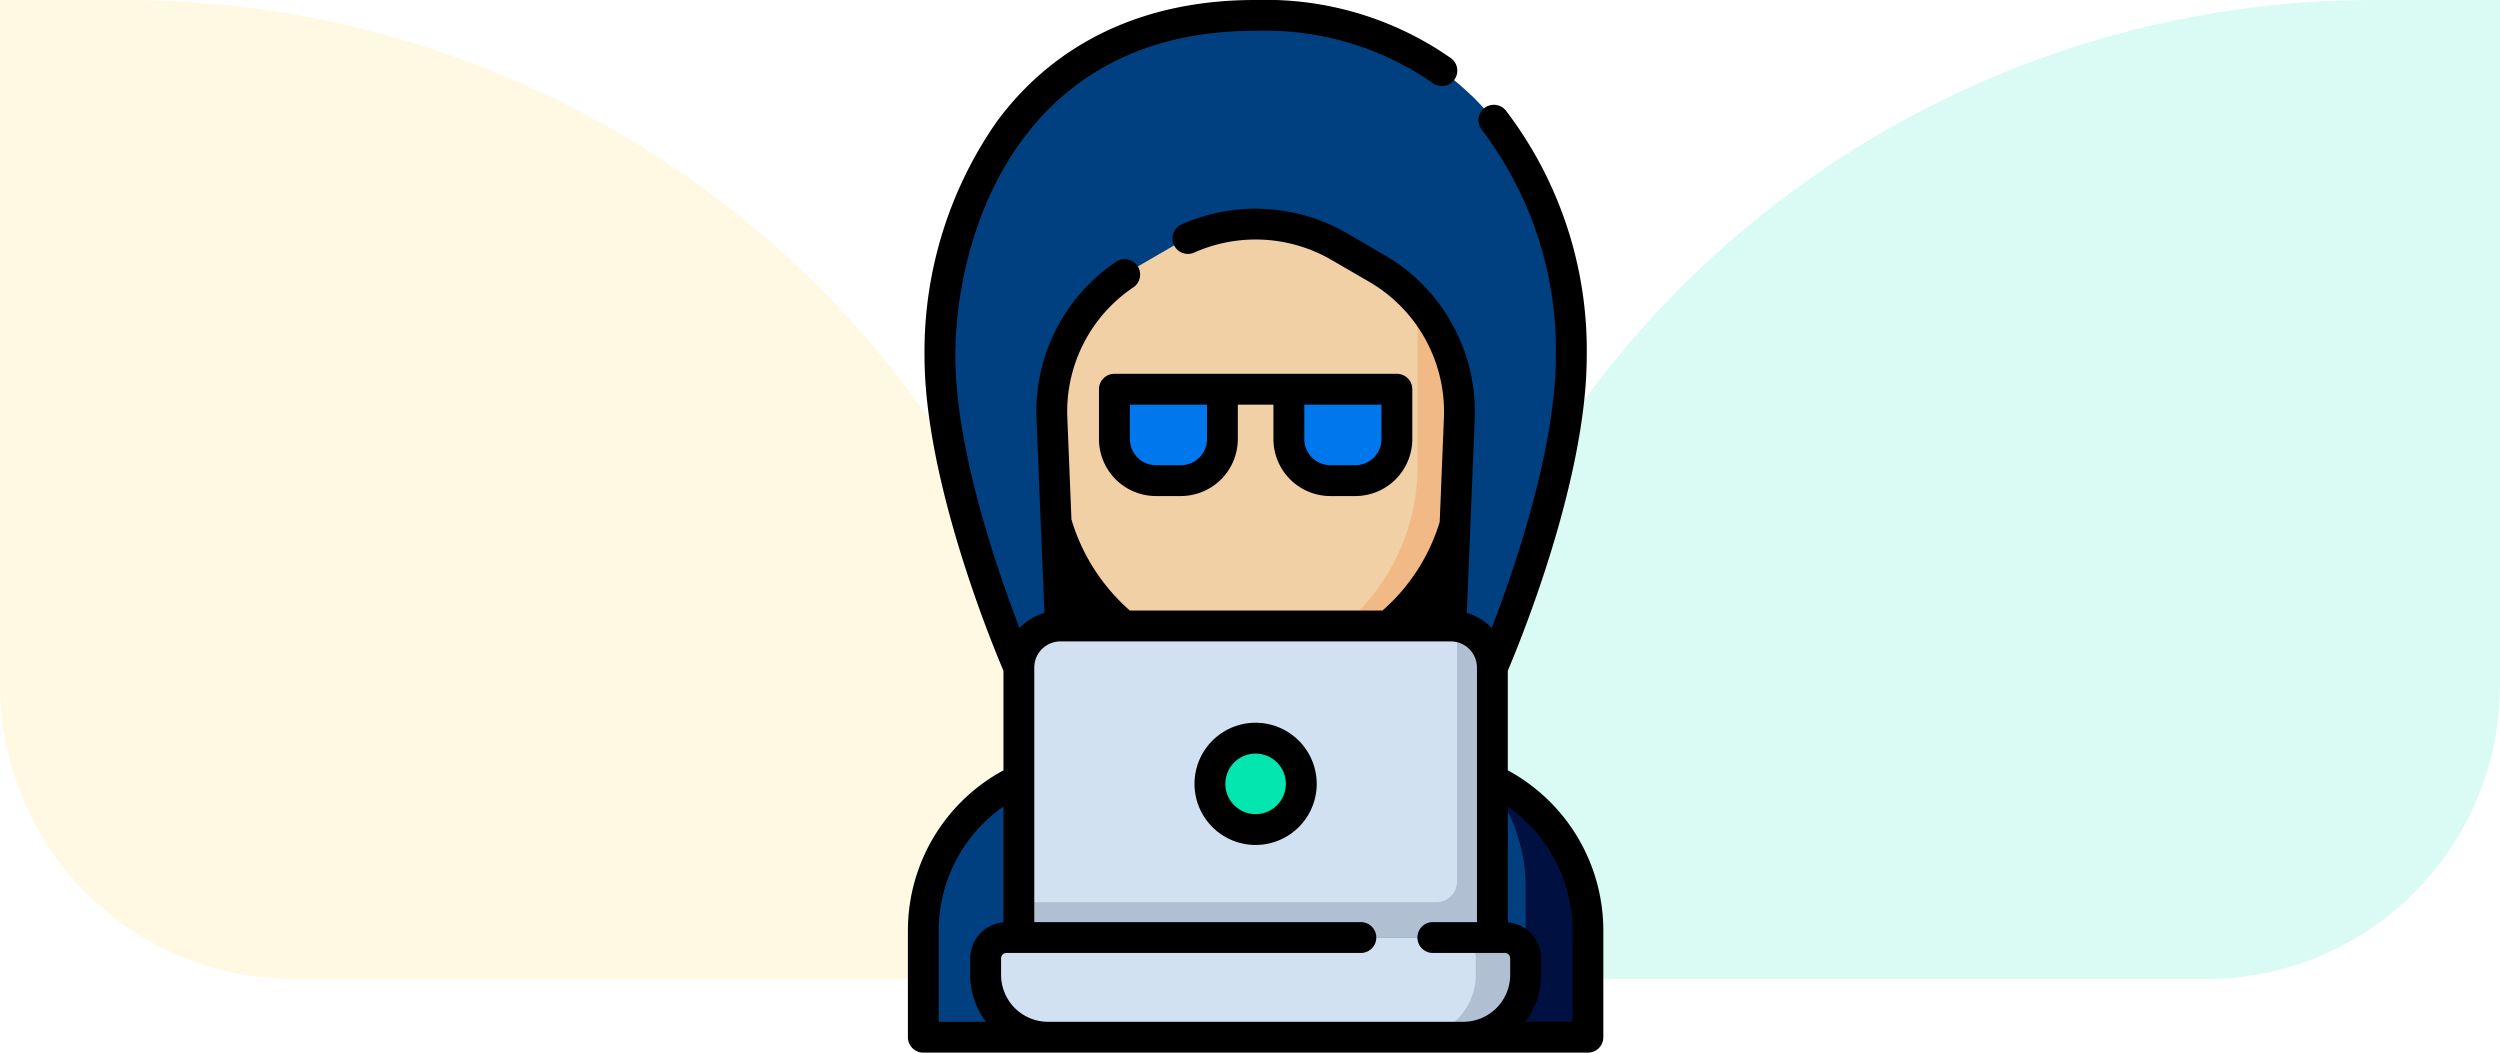 <svg xmlns="http://www.w3.org/2000/svg" width="190" height="80" viewBox="0 0 190 80">
  <g id="t5-ic4" transform="translate(-180 -2627)">
    <g id="Group_112008" data-name="Group 112008">
      <g id="Group_109408" data-name="Group 109408" transform="translate(0 -260)">
        <path id="Rectangle_36080" data-name="Rectangle 36080" d="M22.32,0H84a0,0,0,0,1,0,0V0A74.4,74.4,0,0,1,9.6,74.4H0a0,0,0,0,1,0,0V22.32A22.32,22.32,0,0,1,22.32,0Z" transform="translate(370 2961.4) rotate(180)" fill="#03e6b0" opacity="0.15"/>
        <path id="Rectangle_36081" data-name="Rectangle 36081" d="M0,0H9.6A74.4,74.4,0,0,1,84,74.4v0a0,0,0,0,1,0,0H22.32A22.32,22.32,0,0,1,0,52.08V0A0,0,0,0,1,0,0Z" transform="translate(180 2887)" fill="#ffd947" opacity="0.15"/>
      </g>
      <g id="hacker" transform="translate(162.13 2627)">
        <g id="Group_109398" data-name="Group 109398" transform="translate(89.305 1.172)">
          <g id="Group_109390" data-name="Group 109390" transform="translate(6.629 35.356)">
            <path id="Path_167284" data-name="Path 167284" d="M144.882,233.776h34.724v11.049H144.882Z" transform="translate(-144.882 -233.776)" fill="#2b3890"/>
          </g>
          <g id="Group_109391" data-name="Group 109391" transform="translate(8.207 15.626)">
            <path id="Path_167285" data-name="Path 167285" d="M154.984,107.506v18.427a15.784,15.784,0,1,0,31.567.2V107.506Z" transform="translate(-154.984 -107.506)" fill="#f1d0a5"/>
          </g>
          <g id="Group_109392" data-name="Group 109392" transform="translate(22.255 15.626)">
            <path id="Path_167286" data-name="Path 167286" d="M258.936,107.506v18.625a15.785,15.785,0,0,1-14.048,15.688,15.786,15.786,0,0,0,17.52-15.688V107.506Z" transform="translate(-244.888 -107.506)" fill="#f1b986"/>
          </g>
          <g id="Group_109393" data-name="Group 109393">
            <path id="Path_167287" data-name="Path 167287" d="M126.514,7.5c17.927,0,23.924,14.837,23.924,25.885,0,9.944-6,23.676-6,23.676a3.157,3.157,0,0,0-3.157-3.157l.638-15.748a12.627,12.627,0,0,0-6.281-11.434l-2.859-1.658a12.627,12.627,0,0,0-12.67,0l-2.859,1.658a12.627,12.627,0,0,0-6.281,11.434L111.61,53.9a3.157,3.157,0,0,0-3.157,3.157c0,1.743-6-13.732-6-23.676,0-11.049,6-25.885,23.924-25.885h.134Z" transform="translate(-102.456 -7.5)" fill="#004080"/>
          </g>
          <g id="Group_109394" data-name="Group 109394" transform="translate(38.828 6.03)" style="mix-blend-mode: multiply;isolation: isolate">
            <path id="Path_167288" data-name="Path 167288" d="M360.11,65.949c0-6.588-2.133-14.522-7.656-19.855a30.556,30.556,0,0,1-1.211,33.261l-.288,7.113a3.157,3.157,0,0,1,3.157,3.157s6-13.732,6-23.676Z" transform="translate(-350.955 -46.094)" fill="#004080"/>
          </g>
          <g id="Group_109397" data-name="Group 109397" transform="translate(13.258 28.411)">
            <g id="Group_109395" data-name="Group 109395" transform="translate(13.259)">
              <path id="Path_167289" data-name="Path 167289" d="M277.214,196.274H275.32a3.157,3.157,0,0,1-3.157-3.157v-3.788h8.208v3.788A3.157,3.157,0,0,1,277.214,196.274Z" transform="translate(-272.163 -189.329)" fill="#0077ec"/>
            </g>
            <g id="Group_109396" data-name="Group 109396">
              <path id="Path_167290" data-name="Path 167290" d="M190.465,196.274h1.894a3.157,3.157,0,0,0,3.157-3.157v-3.788h-8.208v3.788A3.157,3.157,0,0,0,190.465,196.274Z" transform="translate(-187.308 -189.329)" fill="#0077ec"/>
            </g>
          </g>
        </g>
        <g id="Group_109399" data-name="Group 109399" transform="translate(88.042 56.099)">
          <path id="Path_167291" data-name="Path 167291" d="M144.881,381.765V373.63a12.627,12.627,0,0,0-9.565-12.25l-9.376-2.344H113.314l-9.376,2.344a12.627,12.627,0,0,0-9.565,12.25v8.135Z" transform="translate(-94.373 -359.036)" fill="#004080"/>
        </g>
        <g id="Group_109400" data-name="Group 109400" transform="translate(130.601 58.966)">
          <path id="Path_167292" data-name="Path 167292" d="M366.751,377.381a12.61,12.61,0,0,1,3.214,8.413v11.449H374.7v-8.135A12.628,12.628,0,0,0,366.751,377.381Z" transform="translate(-366.751 -377.381)" fill="#001040"/>
        </g>
        <g id="Group_109406" data-name="Group 109406" transform="translate(92.778 47.576)">
          <g id="Group_109401" data-name="Group 109401" transform="translate(0 23.676)">
            <path id="Path_167293" data-name="Path 167293" d="M160.982,463.588H129.414a4.735,4.735,0,0,1-4.735-4.735V457.59a1.578,1.578,0,0,1,1.578-1.578h37.881a1.578,1.578,0,0,1,1.578,1.578v1.263A4.735,4.735,0,0,1,160.982,463.588Z" transform="translate(-124.679 -456.012)" fill="#d2e1f1"/>
          </g>
          <g id="Group_109402" data-name="Group 109402" transform="translate(32.515 23.676)">
            <path id="Path_167294" data-name="Path 167294" d="M339.718,456.012H335.93a1.578,1.578,0,0,1,1.578,1.578v1.263a4.735,4.735,0,0,1-4.735,4.735h3.788a4.735,4.735,0,0,0,4.735-4.735V457.59A1.579,1.579,0,0,0,339.718,456.012Z" transform="translate(-332.773 -456.012)" fill="#b0c0d2"/>
          </g>
          <g id="Group_109403" data-name="Group 109403" transform="translate(2.525)">
            <path id="Path_167295" data-name="Path 167295" d="M176.828,328.164H140.841V307.645A3.157,3.157,0,0,1,144,304.488h29.674a3.157,3.157,0,0,1,3.157,3.157v20.519Z" transform="translate(-140.841 -304.488)" fill="#d2e1f1"/>
          </g>
          <g id="Group_109404" data-name="Group 109404" transform="translate(2.525 0.039)">
            <path id="Path_167296" data-name="Path 167296" d="M174.145,304.739v19.375a1.578,1.578,0,0,1-1.578,1.578H140.841v2.683h35.987V307.856A3.155,3.155,0,0,0,174.145,304.739Z" transform="translate(-140.841 -304.739)" fill="#b0c0d2"/>
          </g>
          <g id="Group_109405" data-name="Group 109405" transform="translate(17.046 8.523)">
            <circle id="Ellipse_5210" data-name="Ellipse 5210" cx="3.472" cy="3.472" r="3.472" fill="#03e6b0"/>
          </g>
        </g>
        <g id="Group_109407" data-name="Group 109407" transform="translate(86.87 0)">
          <path id="Path_167297" data-name="Path 167297" d="M197.4,191.118h1.894a4.334,4.334,0,0,0,4.329-4.329V183a1.172,1.172,0,0,0-1.172-1.172H180.982A1.172,1.172,0,0,0,179.81,183v3.788a4.334,4.334,0,0,0,4.329,4.329h1.894a4.334,4.334,0,0,0,4.329-4.329v-2.616h2.707v2.616A4.333,4.333,0,0,0,197.4,191.118Zm3.879-4.329a1.987,1.987,0,0,1-1.985,1.985H197.4a1.987,1.987,0,0,1-1.985-1.985v-2.616h5.864Zm-13.258,0a1.987,1.987,0,0,1-1.985,1.985h-1.894a1.987,1.987,0,0,1-1.985-1.985v-2.616h5.864Z" transform="translate(-165.288 -153.418)"/>
          <path id="Path_167298" data-name="Path 167298" d="M132.462,58.544v-7.57c.808-1.893,6-14.426,6-23.917A30.02,30.02,0,0,0,132.315,8.4a1.172,1.172,0,0,0-1.822,1.475,27.645,27.645,0,0,1,5.622,17.181c0,7.074-3.184,16.28-4.874,20.667a4.334,4.334,0,0,0-1.894-1.146l.6-14.7a13.764,13.764,0,0,0-6.864-12.5l-2.858-1.658a13.833,13.833,0,0,0-12.584-.649,1.172,1.172,0,0,0,.961,2.137,11.483,11.483,0,0,1,10.447.539l2.858,1.658a11.426,11.426,0,0,1,5.7,10.373l-.319,7.888a14.562,14.562,0,0,1-4.349,6.736h-19.2A14.825,14.825,0,0,1,99.3,39.481l-.312-7.7a11.381,11.381,0,0,1,5.033-9.956,1.172,1.172,0,0,0-1.312-1.942,13.71,13.71,0,0,0-6.064,11.994l.6,14.7a4.332,4.332,0,0,0-1.894,1.146c-1.69-4.387-4.874-13.593-4.874-20.667,0-9.179,4.792-24.714,22.752-24.714h.134a22.247,22.247,0,0,1,13.4,3.975,1.172,1.172,0,1,0,1.38-1.895A24.533,24.533,0,0,0,113.364,0h-.134C104.848,0,98.06,3.208,93.6,9.278a30.562,30.562,0,0,0-5.467,17.78c0,9.491,5.189,22.024,6,23.917v7.57A13.848,13.848,0,0,0,86.87,70.694v8.134A1.172,1.172,0,0,0,88.042,80h50.509a1.172,1.172,0,0,0,1.172-1.172V70.694a13.848,13.848,0,0,0-7.261-12.149ZM89.214,70.694a11.5,11.5,0,0,1,4.917-9.4v8.8a2.752,2.752,0,0,0-2.525,2.739v1.264a5.875,5.875,0,0,0,1.2,3.562H89.214Zm8.3,6.962a3.567,3.567,0,0,1-3.562-3.562V72.83a.407.407,0,0,1,.406-.406h26.939a1.172,1.172,0,1,0,0-2.344H96.475V50.733a1.987,1.987,0,0,1,1.985-1.985h29.674a1.987,1.987,0,0,1,1.985,1.985V70.08h-3.354a1.172,1.172,0,1,0,0,2.344h5.473a.407.407,0,0,1,.406.406v1.264a3.567,3.567,0,0,1-3.562,3.562Zm39.867,0h-3.591a5.875,5.875,0,0,0,1.2-3.562V72.83a2.752,2.752,0,0,0-2.525-2.739v-8.8a11.5,11.5,0,0,1,4.917,9.4Z" transform="translate(-86.87 0)"/>
          <path id="Path_167299" data-name="Path 167299" d="M230.92,351.537a4.644,4.644,0,1,0,4.644,4.644A4.65,4.65,0,0,0,230.92,351.537Zm0,6.945a2.3,2.3,0,1,1,2.3-2.3A2.3,2.3,0,0,1,230.92,358.482Z" transform="translate(-204.494 -296.609)"/>
        </g>
      </g>
    </g>
  </g>
</svg>
